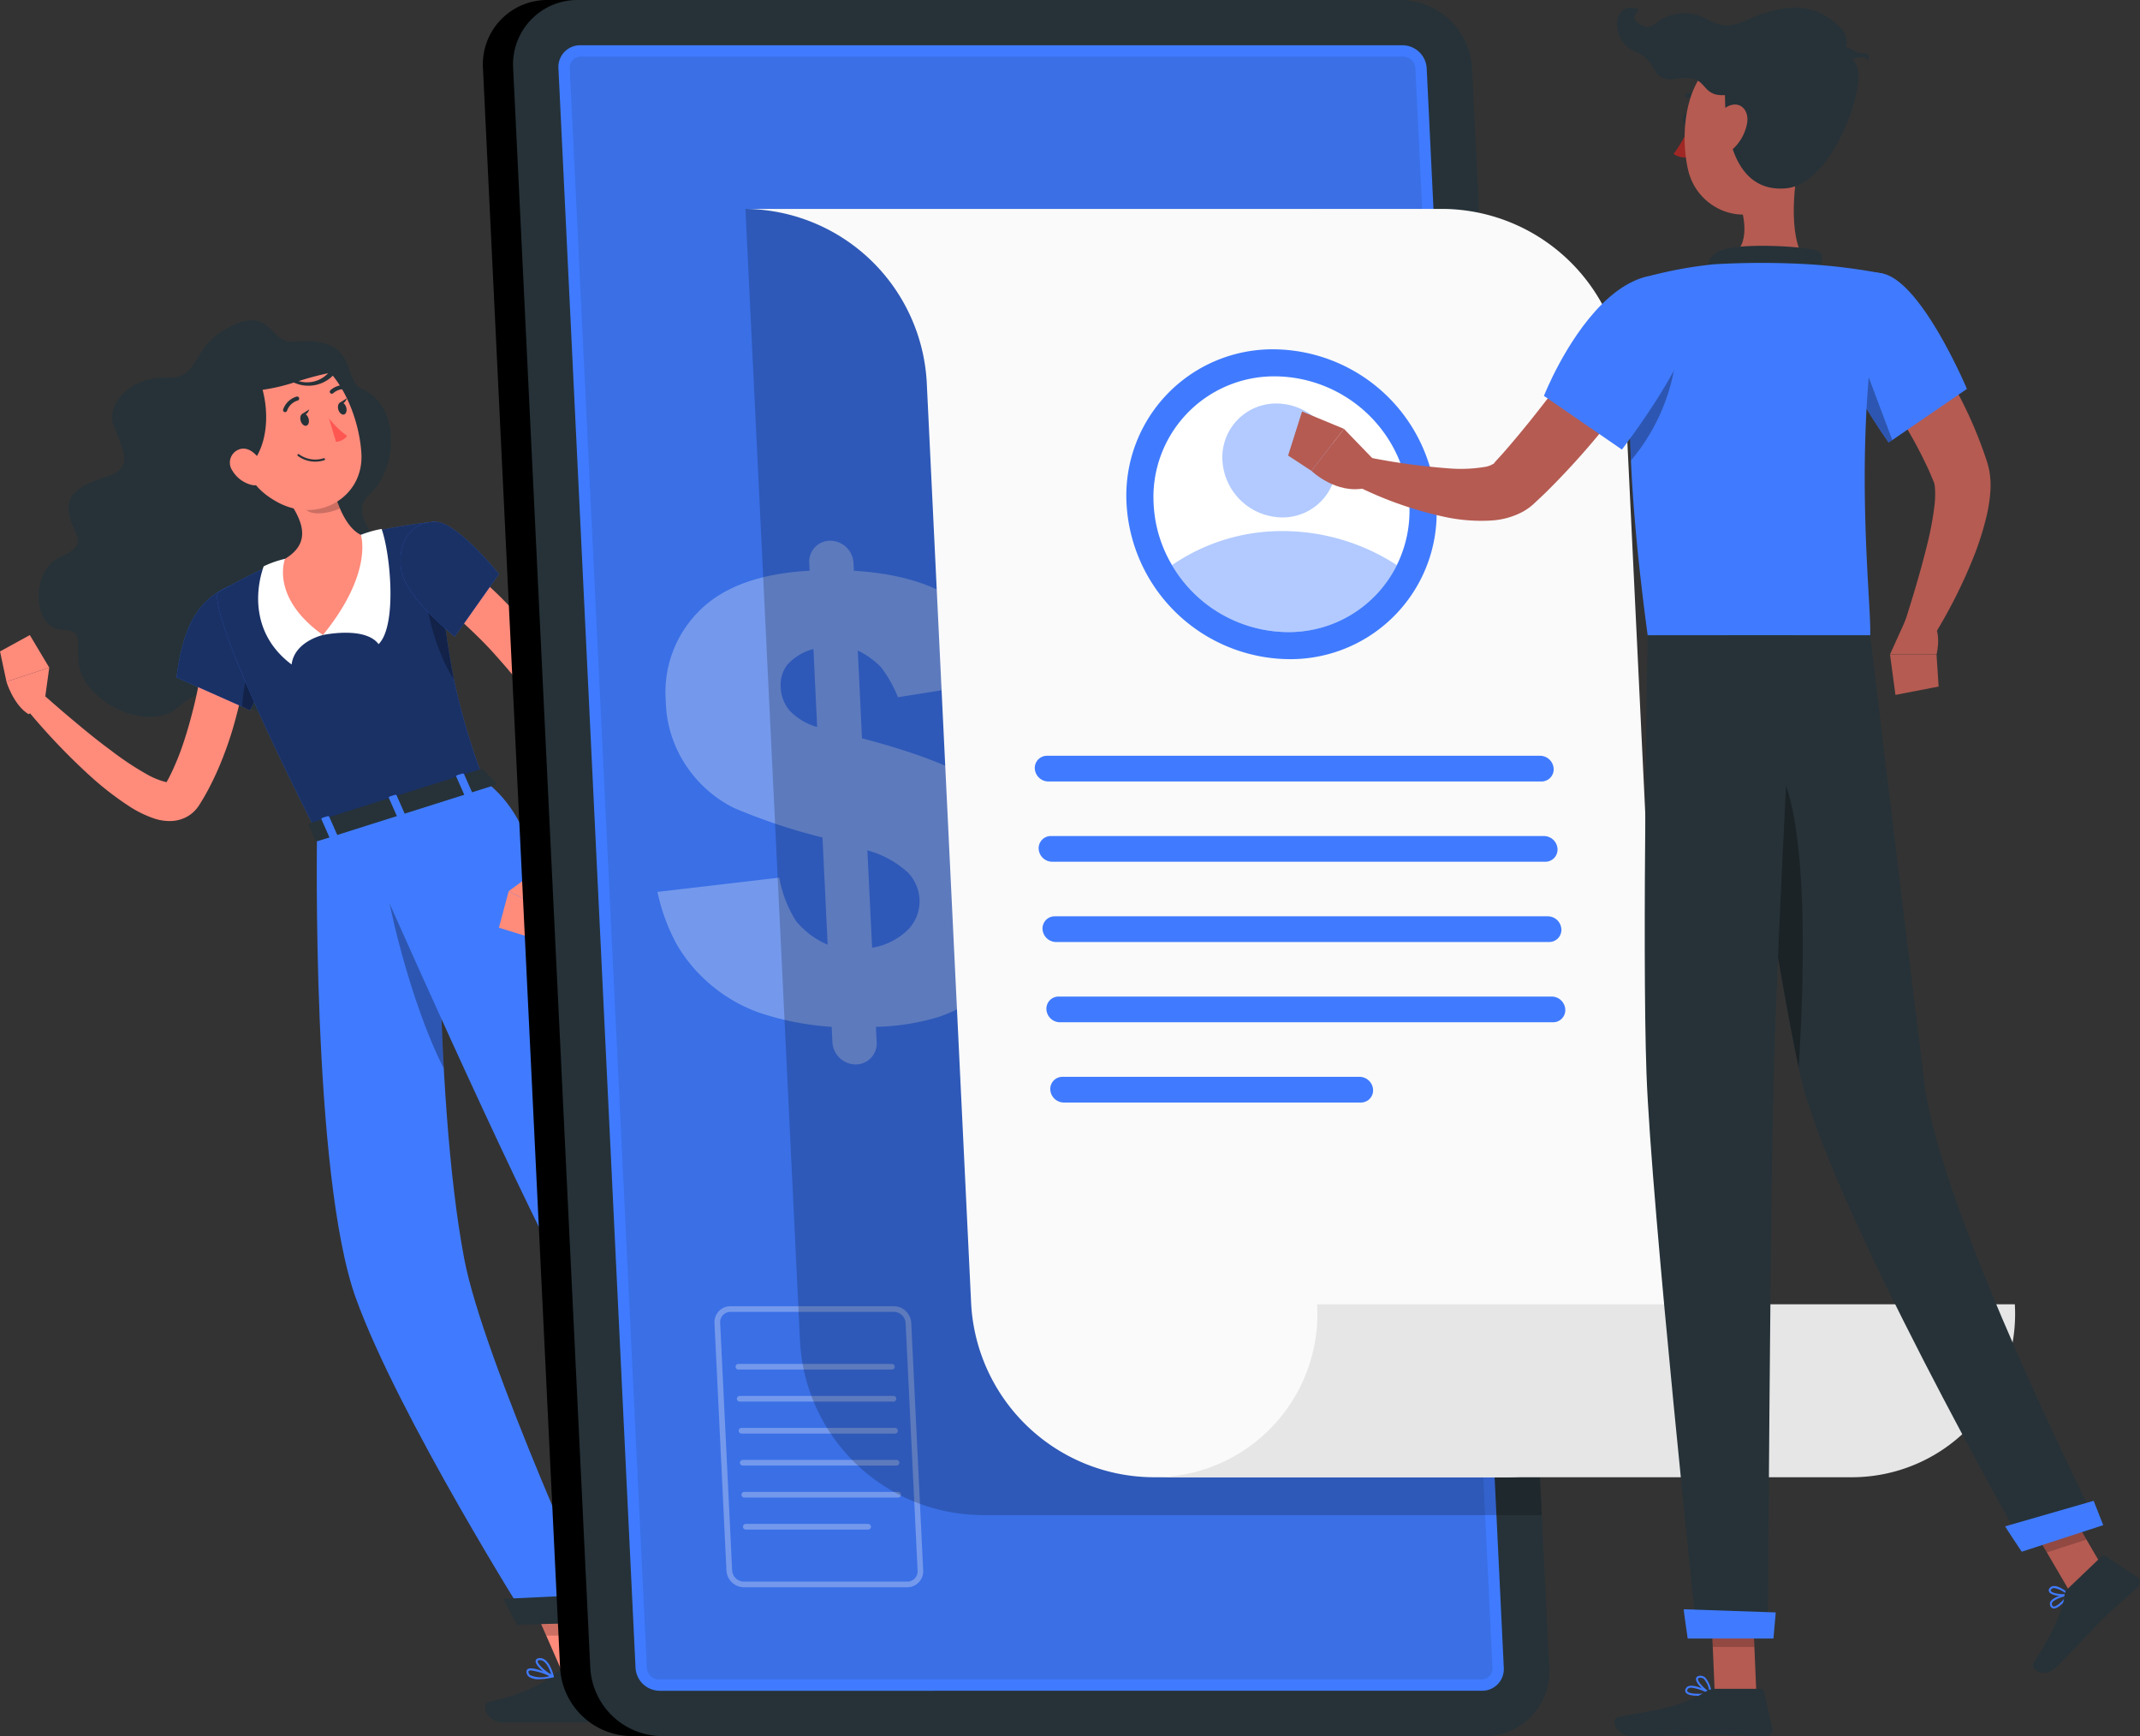 <svg xmlns="http://www.w3.org/2000/svg" width="268.096" height="217.491" viewBox="0 0 268.096 217.491">
  <rect x="0" y="0" width="268.096" height="217.491" fill="#333333" stroke="none"/>
  <g id="Image" transform="translate(-46.598 -109.666)">
    <g id="Character_Female" data-name="Character Female" transform="translate(46.598 149.792)">
      <g id="Group_32" data-name="Group 32" transform="translate(0 0)">
        <g id="Group_24" data-name="Group 24" transform="translate(98.21 145.1)">
          <path id="Path_40" data-name="Path 40" d="M197.8,380.331l-4.54,2.923-8.23-9.572,4.54-2.924Z" transform="translate(-185.033 -370.758)" fill="#ff8b7b"/>
          <path id="Path_41" data-name="Path 41" d="M189.576,370.76l-4.541,2.925,4.244,4.933,4.541-2.925Z" transform="translate(-185.034 -370.759)" opacity="0.2"/>
        </g>
        <g id="Group_25" data-name="Group 25" transform="translate(65.634 157.868)">
          <path id="Path_42" data-name="Path 42" d="M149.757,401.169l-5.216.51-5.427-12.415,5.216-.51Z" transform="translate(-139.114 -388.755)" fill="#ff8b7b"/>
          <path id="Path_43" data-name="Path 43" d="M139.118,389.27l2.8,6.4h5.441l-3.019-6.909Z" transform="translate(-139.115 -388.757)" opacity="0.2"/>
        </g>
        <path id="Path_44" data-name="Path 44" d="M85.206,168.908c-2.628.24-2.7-4.216-7.3-2.118-5.86,2.667-3.884,6.8-8.456,6.63s-7.645,3.4-6.621,6.065,2.6,5.175-.631,6.246-5.438,2.018-4.966,4.7,2.759,3.761-1.1,5.466-3.468,9.1.315,9.11.157,3.693,3.547,7.434,8.549,4.291,10.7,2.413,4.548-3.378,8.591-.54,10.885,3.547,10.578-.945-4.239-7.449-.539-9.794,8.518-3.495,7-8.047c-.955-2.872-3.852-5.309-1.512-7.434,3.794-3.446,3.813-11.25-.839-13.229C91.265,173.713,93.871,168.12,85.206,168.908Z" transform="translate(-48.577 -166.227)" fill="#263238"/>
        <path id="Path_45" data-name="Path 45" d="M79.491,219.275a60.29,60.29,0,0,1-.713,6.022c-.33,1.975-.763,3.935-1.278,5.885a44.753,44.753,0,0,1-1.927,5.788c-.385.952-.822,1.894-1.292,2.826-.236.465-.487.926-.749,1.385-.125.231-.272.455-.407.682l-.207.339a4.879,4.879,0,0,1-.465.627,4.128,4.128,0,0,1-1.4,1.043,4.386,4.386,0,0,1-1.534.389,6.017,6.017,0,0,1-2.3-.311,13.872,13.872,0,0,1-3.121-1.531,38.457,38.457,0,0,1-4.848-3.752,81.358,81.358,0,0,1-8.131-8.564l1.989-1.876c1.415,1.248,2.861,2.517,4.326,3.724,1.451,1.226,2.93,2.412,4.437,3.52a37.309,37.309,0,0,0,4.542,3,9.226,9.226,0,0,0,2.128.875,1.385,1.385,0,0,0,.553.049c.006-.008-.04,0-.141.029a.881.881,0,0,0-.258.173.148.148,0,0,1-.034.035s-.03.047-.006.006l.155-.287c.1-.193.213-.377.307-.575.2-.39.39-.785.57-1.19.36-.81.7-1.637.995-2.491.6-1.7,1.093-3.464,1.534-5.251s.774-3.612,1.067-5.446c.3-1.814.532-3.722.695-5.465Z" transform="translate(-47.913 -181.541)" fill="#ff8b7b"/>
        <g id="Group_26" data-name="Group 26" transform="translate(22.109 33.033)">
          <path id="Path_46" data-name="Path 46" d="M91.355,218.162A37.509,37.509,0,0,1,88.5,225.54c-.837,1.745-1.518,3.058-1.518,3.058l-.993-.44L77.762,224.5c.624-4.434,1.639-9.258,6.527-11.4C87.361,211.748,91.858,215.1,91.355,218.162Z" transform="translate(-77.762 -212.789)" fill="#407bff"/>
          <path id="Path_47" data-name="Path 47" d="M91.355,218.162A37.509,37.509,0,0,1,88.5,225.54c-.837,1.745-1.518,3.058-1.518,3.058l-.993-.44L77.762,224.5c.624-4.434,1.639-9.258,6.527-11.4C87.361,211.748,91.858,215.1,91.355,218.162Z" transform="translate(-77.762 -212.789)" opacity="0.6"/>
        </g>
        <path id="Path_48" data-name="Path 48" d="M91.863,229.478c-.837,1.745-1.518,3.058-1.518,3.058l-.993-.44c.135-1.752.482-4.512,1.433-5.754A7.777,7.777,0,0,1,91.863,229.478Z" transform="translate(-59.021 -183.695)" opacity="0.3"/>
        <path id="Path_49" data-name="Path 49" d="M52.443,232.337l.655-4.777-5.361,1.759s.856,2.891,2.763,4.074Z" transform="translate(-46.929 -184.048)" fill="#ff8b7b"/>
        <path id="Path_50" data-name="Path 50" d="M50.335,221.813,46.6,223.861l.808,3.788,5.361-1.759Z" transform="translate(-46.598 -182.379)" fill="#ff8b7b"/>
        <path id="Path_51" data-name="Path 51" d="M192.289,384.872l4.93-3.534a.428.428,0,0,1,.565.048l3.358,3.5a.866.866,0,0,1-.144,1.284c-1.74,1.2-2.641,1.7-4.808,3.251-1.333.956-4.142,3.268-5.985,4.589-1.8,1.292-3.246-.43-2.6-1.144a15.659,15.659,0,0,0,4.141-7.195A1.413,1.413,0,0,1,192.289,384.872Z" transform="translate(-87.526 -228.707)" fill="#263238"/>
        <path id="Path_52" data-name="Path 52" d="M141.872,404.7h6.405a.53.53,0,0,1,.506.389l1.393,5.068a.8.8,0,0,1-.782,1.014c-2.257.021-3.327.011-6.144.011h-8.61c-2.341,0-2.83-2.367-1.862-2.581,4.342-.961,6.846-2.287,8.185-3.551A1.318,1.318,0,0,1,141.872,404.7Z" transform="translate(-71.503 -235.521)" fill="#263238"/>
        <g id="Group_28" data-name="Group 28" transform="translate(27.207 25.238)">
          <g id="Group_27" data-name="Group 27">
            <path id="Path_53" data-name="Path 53" d="M118.365,234.194c-4.037,1.277-12.614,3.986-20.907,6.612C82.986,212.16,85.05,210.641,85.05,210.641s3.341-1.908,6.818-3.5c.525-.241,1.057-.475,1.582-.7a69.791,69.791,0,0,1,9.492-3.008c.475-.128.951-.241,1.426-.355a66.693,66.693,0,0,1,7.825-1.284c.312,3.966.624,7.321.965,10.237.44,3.8.915,6.846,1.447,9.478A82.793,82.793,0,0,0,118.365,234.194Z" transform="translate(-84.949 -201.802)" fill="#407bff"/>
            <path id="Path_54" data-name="Path 54" d="M118.365,234.194c-4.037,1.277-12.614,3.986-20.907,6.612C82.986,212.16,85.05,210.641,85.05,210.641s3.341-1.908,6.818-3.5c.525-.241,1.057-.475,1.582-.7a69.791,69.791,0,0,1,9.492-3.008c.475-.128.951-.241,1.426-.355a66.693,66.693,0,0,1,7.825-1.284c.312,3.966.624,7.321.965,10.237.44,3.8.915,6.846,1.447,9.478A82.793,82.793,0,0,0,118.365,234.194Z" transform="translate(-84.949 -201.802)" opacity="0.6"/>
          </g>
          <path id="Path_55" data-name="Path 55" d="M125.313,224.71c-2.008-2.852-3.93-9.442-3.434-11.918l1.986,2.44C124.306,219.035,124.781,222.078,125.313,224.71Z" transform="translate(-95.657 -204.995)" opacity="0.3"/>
        </g>
        <path id="Path_56" data-name="Path 56" d="M103.625,216.359s5.277-1.141,6.971,1.145c2.325-2.286,1.505-11.241.382-14.433a13.882,13.882,0,0,0-2.606.739l-3.722,5.758Z" transform="translate(-63.168 -176.933)" fill="#fff"/>
        <path id="Path_57" data-name="Path 57" d="M100.3,217.894s-3.566.8-3.921,3.692c-4.949-3.692-4.619-9.106-3.5-12.3a12.683,12.683,0,0,1,2.668-.935l3.723,4.1Z" transform="translate(-59.846 -178.467)" fill="#fff"/>
        <g id="Group_29" data-name="Group 29" transform="translate(35.45 19.506)">
          <path id="Path_58" data-name="Path 58" d="M102.792,195.05c.678,2.609,1.788,5.192,3.529,6.044,0,0,1.639,4.694-4.747,12.549-6.681-4.761-4.747-9.545-4.747-9.545,3.149-1.891,2.262-4.39.917-6.576l1.852-2.97A1.758,1.758,0,0,1,102.792,195.05Z" transform="translate(-96.567 -193.723)" fill="#ff8b7b"/>
          <path id="Path_59" data-name="Path 59" d="M103.789,195.048a1.762,1.762,0,0,0-3.2-.5l-.6.95v.007c.05.631.079,1.149.071,1.419-.057,1.844,2.533,1.759,4.64.873A18.745,18.745,0,0,1,103.789,195.048Z" transform="translate(-97.563 -193.723)" opacity="0.2"/>
        </g>
        <path id="Path_60" data-name="Path 60" d="M87.062,181.481c1.841,5.033,2.512,7.2,5.885,9.062,5.073,2.8,10.852-.563,10.551-6.044-.27-4.934-3.235-12.336-8.86-12.881A7.308,7.308,0,0,0,87.062,181.481Z" transform="translate(-58.221 -167.782)" fill="#ff8b7b"/>
        <path id="Path_61" data-name="Path 61" d="M99.209,173.539c-1.727-1.669-3.532-3.605-7.021-3.228a7.372,7.372,0,0,0-5.363,2.743l-3.307,7.229s2.052,9.308,5.437,4.959c1.947-2.5,2.027-6.3,1.267-9.135a23.149,23.149,0,0,0,3.917-.911,4.351,4.351,0,0,0,4.612-.609c.282-.26.491-.465.64-.627l.116-.137C99.913,173.332,99.591,173.385,99.209,173.539Zm-4.467,1.477a35.7,35.7,0,0,1,3.687-.985A3.633,3.633,0,0,1,94.742,175.016Z" transform="translate(-57.325 -167.4)" fill="#263238"/>
        <path id="Path_62" data-name="Path 62" d="M87.5,191.624a3.916,3.916,0,0,0,2.388,1.8c1.332.334,1.962-.865,1.562-2.1-.361-1.114-1.488-2.631-2.811-2.416A1.759,1.759,0,0,0,87.5,191.624Z" transform="translate(-58.401 -172.81)" fill="#ff8b7b"/>
        <g id="Group_30" data-name="Group 30" transform="translate(39.684 59.401)">
          <path id="Path_63" data-name="Path 63" d="M102.567,254.8s-.737,42.848,4.889,58.327c5.394,14.84,21.474,40.351,21.474,40.351l9.318-.239s-14.8-32.3-17.233-45.078c-4.027-21.191-3.138-58.206-3.138-58.206Z" transform="translate(-102.535 -249.958)" fill="#407bff"/>
          <path id="Path_64" data-name="Path 64" d="M114.38,258.467l2.5-7.1,4.434-1.4s-.4,16.835.568,34.294C117.866,276.536,114.379,262.348,114.38,258.467Z" transform="translate(-105.977 -249.959)" opacity="0.3"/>
        </g>
        <path id="Path_65" data-name="Path 65" d="M137.184,394.995,148.7,394.7l-.666-3.537-12.569.6Z" transform="translate(-72.419 -231.587)" fill="#263238"/>
        <path id="Path_66" data-name="Path 66" d="M109.044,252.695s14.539,33.269,23.939,52.2c7.593,15.292,31.216,35.812,31.216,35.812l6.474-4.494s-17.772-24.3-23.014-34.671c-16.779-33.193-12.642-46.869-22.292-54.082Z" transform="translate(-64.743 -189.831)" fill="#407bff"/>
        <path id="Path_67" data-name="Path 67" d="M186.275,378.345l7.607-5.411-1.728-3.323-8.356,6.323Z" transform="translate(-86.464 -225.325)" fill="#263238"/>
        <path id="Path_68" data-name="Path 68" d="M122.994,245.563l1.534,1.572c.119.122-.006.325-.248.4l-21.926,6.938c-.189.06-.374.017-.424-.1l-.78-1.812c-.054-.125.074-.287.28-.352l21.172-6.7A.4.4,0,0,1,122.994,245.563Z" transform="translate(-62.446 -189.257)" fill="#263238"/>
        <path id="Path_69" data-name="Path 69" d="M128.46,249.055l.567-.18c.113-.036.18-.122.15-.19l-1.035-2.347c-.03-.069-.148-.1-.26-.06l-.567.18c-.113.035-.181.121-.15.189l1.036,2.348C128.23,249.063,128.347,249.091,128.46,249.055Z" transform="translate(-70.006 -189.483)" fill="#407bff"/>
        <path id="Path_70" data-name="Path 70" d="M104.656,256.586l.567-.179c.113-.035.18-.121.15-.19l-1.036-2.348c-.03-.069-.148-.1-.26-.06l-.567.179c-.113.035-.181.121-.15.189l1.035,2.347C104.426,256.595,104.543,256.622,104.656,256.586Z" transform="translate(-63.089 -191.671)" fill="#407bff"/>
        <path id="Path_71" data-name="Path 71" d="M116.558,252.82l.568-.18c.113-.035.18-.121.15-.19L116.24,250.1c-.031-.069-.148-.1-.261-.06l-.567.179c-.113.036-.18.121-.15.19l1.036,2.347C116.328,252.829,116.445,252.857,116.558,252.82Z" transform="translate(-66.548 -190.577)" fill="#407bff"/>
        <path id="Path_72" data-name="Path 72" d="M99.672,183.606c.124.417.446.69.719.608s.393-.485.268-.9-.446-.689-.719-.608S99.548,183.188,99.672,183.606Z" transform="translate(-62.005 -171.01)" fill="#263238"/>
        <path id="Path_73" data-name="Path 73" d="M106.322,181.626c.125.417.446.69.719.608s.394-.485.27-.9-.446-.689-.719-.608S106.2,181.208,106.322,181.626Z" transform="translate(-63.938 -170.435)" fill="#263238"/>
        <path id="Path_74" data-name="Path 74" d="M106.561,180.571l.917-.587S107.2,180.92,106.561,180.571Z" transform="translate(-64.021 -170.224)" fill="#263238"/>
        <path id="Path_75" data-name="Path 75" d="M104.685,183.526a11.606,11.606,0,0,0,2.281,2.221,1.871,1.871,0,0,1-1.4.722Z" transform="translate(-63.476 -171.253)" fill="#ff5652"/>
        <path id="Path_76" data-name="Path 76" d="M102.529,190.593a.128.128,0,0,0-.118-.221,3.456,3.456,0,0,1-3.08-.49.128.128,0,0,0-.18.015.127.127,0,0,0,.015.179,3.649,3.649,0,0,0,3.319.541A.127.127,0,0,0,102.529,190.593Z" transform="translate(-61.859 -173.091)" fill="#263238"/>
        <path id="Path_77" data-name="Path 77" d="M97,181.588a.259.259,0,0,0,.077-.108,2.036,2.036,0,0,1,1.327-1.285.256.256,0,1,0-.111-.5A2.538,2.538,0,0,0,96.6,181.3a.256.256,0,0,0,.4.287Z" transform="translate(-61.123 -170.139)" fill="#263238"/>
        <path id="Path_78" data-name="Path 78" d="M107.336,178.067a.232.232,0,0,0,.013-.046.256.256,0,0,0-.2-.3,2.54,2.54,0,0,0-2.254.608.256.256,0,0,0,.367.356,2.027,2.027,0,0,1,1.79-.462A.256.256,0,0,0,107.336,178.067Z" transform="translate(-63.516 -169.552)" fill="#263238"/>
        <path id="Path_79" data-name="Path 79" d="M126.466,208.857c.845.634,1.555,1.223,2.295,1.864s1.44,1.278,2.139,1.937q2.078,2,3.977,4.193a46.3,46.3,0,0,1,3.539,4.631c.282.4.53.826.8,1.239s.523.831.759,1.267.48.836.73,1.321l.375.787.306.795a18.739,18.739,0,0,1,.9,6.242,33.933,33.933,0,0,1-.631,5.859,55.9,55.9,0,0,1-1.4,5.568,52.944,52.944,0,0,1-2,5.353l-2.565-.948c.439-1.7.86-3.493,1.173-5.255a52.283,52.283,0,0,0,.761-5.292,34.47,34.47,0,0,0,.116-5.18,20.469,20.469,0,0,0-.3-2.44,13.119,13.119,0,0,0-.646-2.188l-.214-.489-.245-.45c-.188-.326-.45-.714-.67-1.068s-.469-.721-.722-1.072-.487-.712-.759-1.053c-1.035-1.394-2.2-2.708-3.368-4.022s-2.44-2.548-3.737-3.753c-.641-.608-1.3-1.2-1.962-1.784-.658-.565-1.364-1.164-1.979-1.659Z" transform="translate(-68.838 -178.614)" fill="#ff8b7b"/>
        <path id="Path_80" data-name="Path 80" d="M140.329,263l-3.886,2.855,5,2.625s1.481-2.628,1-4.821Z" transform="translate(-72.704 -194.346)" fill="#ff8b7b"/>
        <path id="Path_81" data-name="Path 81" d="M134.7,271.609l4.072,1.256,2.156-3.217-5-2.624Z" transform="translate(-72.199 -195.515)" fill="#ff8b7b"/>
        <g id="Group_31" data-name="Group 31" transform="translate(50.173 25.236)">
          <path id="Path_82" data-name="Path 82" d="M121.6,201.8c2.717-.123,8.057,6.554,8.057,6.554l-5.544,7.843s-6.23-4.953-6.713-8.421C116.99,204.833,118.14,201.958,121.6,201.8Z" transform="translate(-117.321 -201.8)" fill="#407bff"/>
          <path id="Path_83" data-name="Path 83" d="M121.6,201.8c2.717-.123,8.057,6.554,8.057,6.554l-5.544,7.843s-6.23-4.953-6.713-8.421C116.99,204.833,118.14,201.958,121.6,201.8Z" transform="translate(-117.321 -201.8)" opacity="0.6"/>
        </g>
        <path id="Path_84" data-name="Path 84" d="M191.35,388.838a.705.705,0,0,1-.087,0,.729.729,0,0,1-.568-.428.435.435,0,0,1,0-.441c.345-.6,2.294-.693,2.515-.7a.127.127,0,0,1,.1.211C192.856,387.993,192.018,388.838,191.35,388.838Zm1.558-1.3c-.779.061-1.813.241-1.995.555a.182.182,0,0,0,.008.194.481.481,0,0,0,.371.294C191.66,388.623,192.253,388.236,192.907,387.536Z" transform="translate(-88.45 -230.453)" fill="#407bff"/>
        <path id="Path_85" data-name="Path 85" d="M193.177,386.972c-.656,0-1.941-.36-2.178-.884a.445.445,0,0,1,.141-.54.665.665,0,0,1,.54-.177c.78.081,1.692,1.339,1.73,1.393a.128.128,0,0,1,.013.126.126.126,0,0,1-.1.075C193.277,386.97,193.228,386.972,193.177,386.972Zm-1.576-1.349a.41.41,0,0,0-.287.113c-.121.111-.107.19-.082.247.156.344,1.163.7,1.82.733-.326-.4-.933-1.043-1.4-1.09Z" transform="translate(-88.545 -229.903)" fill="#407bff"/>
        <path id="Path_86" data-name="Path 86" d="M141.138,405.637a2.135,2.135,0,0,1-1.251-.3.8.8,0,0,1-.324-.616.367.367,0,0,1,.16-.348c.582-.393,2.762.6,3.194.8a.127.127,0,0,1-.027.239A8.512,8.512,0,0,1,141.138,405.637Zm-1.021-1.1a.463.463,0,0,0-.251.054.12.12,0,0,0-.049.122.542.542,0,0,0,.224.425,3.556,3.556,0,0,0,2.408.111A7.945,7.945,0,0,0,140.117,404.532Z" transform="translate(-73.611 -235.399)" fill="#407bff"/>
        <path id="Path_87" data-name="Path 87" d="M143.333,404.89a.128.128,0,0,1-.048-.01c-.723-.3-2.181-1.465-2.1-2.069.018-.133.109-.3.438-.338,1.275-.15,1.812,2.162,1.835,2.26a.128.128,0,0,1-.042.126A.13.13,0,0,1,143.333,404.89Zm-1.593-2.168c-.028,0-.057,0-.087,0-.134.016-.206.056-.215.118-.048.35.961,1.274,1.7,1.678C142.968,403.966,142.507,402.722,141.74,402.722Z" transform="translate(-74.081 -234.871)" fill="#407bff"/>
        <path id="Path_88" data-name="Path 88" d="M99.911,182.551l.917-.587S100.547,182.9,99.911,182.551Z" transform="translate(-62.089 -170.8)" fill="#263238"/>
      </g>
    </g>
    <g id="Account" transform="translate(107.085 109.666)">
      <g id="Group_42" data-name="Group 42">
        <g id="Group_33" data-name="Group 33">
          <path id="Path_89" data-name="Path 89" d="M243.076,109.666h-103.1a8.06,8.06,0,0,0-8.1,8.513l9.665,200.464a9.055,9.055,0,0,0,8.923,8.513h103.1a8.06,8.06,0,0,0,8.1-8.513L252,118.179A9.055,9.055,0,0,0,243.076,109.666Z" transform="translate(-131.86 -109.666)"/>
          <path id="Path_90" data-name="Path 90" d="M248.41,109.666h-103.1a8.059,8.059,0,0,0-8.1,8.513l9.665,200.464a9.055,9.055,0,0,0,8.923,8.513H258.9a8.059,8.059,0,0,0,8.1-8.513l-9.664-200.464A9.056,9.056,0,0,0,248.41,109.666Z" transform="translate(-133.41 -109.666)" fill="#263238"/>
          <path id="Path_91" data-name="Path 91" d="M157.845,323.806a3.05,3.05,0,0,1-2.974-2.838L145.207,120.5a2.714,2.714,0,0,1,2.7-2.838h103.1a3.052,3.052,0,0,1,2.975,2.838l9.664,200.464a2.713,2.713,0,0,1-2.7,2.838Z" transform="translate(-135.737 -111.991)" fill="#407bff"/>
          <path id="Path_92" data-name="Path 92" d="M158.359,322.968a1.545,1.545,0,0,1-1.487-1.419l-9.665-200.464a1.374,1.374,0,0,1,1.351-1.419h103.1a1.547,1.547,0,0,1,1.488,1.419l9.664,200.464a1.374,1.374,0,0,1-1.351,1.419Z" transform="translate(-136.319 -112.572)" opacity="0.1"/>
        </g>
        <g id="Group_37" data-name="Group 37" transform="translate(21.876 67.744)">
          <g id="Group_35" data-name="Group 35" transform="translate(7.148 95.894)" opacity="0.3">
            <path id="Path_93" data-name="Path 93" d="M196.907,375.537H176.452a2.21,2.21,0,0,1-2.182-2.081l-1.5-31.012a2,2,0,0,1,2.014-2.116h20.455a2.21,2.21,0,0,1,2.182,2.082l1.495,31.011a2,2,0,0,1-2.013,2.115Zm-22.119-34.5a1.292,1.292,0,0,0-1.305,1.373l1.5,31.011a1.492,1.492,0,0,0,1.473,1.406h20.455a1.292,1.292,0,0,0,1.305-1.372l-1.5-31.012a1.493,1.493,0,0,0-1.473-1.406Z" transform="translate(-172.772 -340.328)" fill="#fafafa"/>
            <g id="Group_34" data-name="Group 34" transform="translate(2.623 7.23)">
              <path id="Path_94" data-name="Path 94" d="M196.053,351.228h-19.23a.355.355,0,0,1,0-.709h19.23a.355.355,0,1,1,0,.709Z" transform="translate(-176.469 -350.519)" fill="#fafafa"/>
              <path id="Path_95" data-name="Path 95" d="M196.326,356.878H177.1a.355.355,0,1,1,0-.709h19.229a.355.355,0,1,1,0,.709Z" transform="translate(-176.548 -352.161)" fill="#fafafa"/>
              <path id="Path_96" data-name="Path 96" d="M196.6,362.527h-19.23a.355.355,0,0,1,0-.709H196.6a.355.355,0,1,1,0,.709Z" transform="translate(-176.627 -353.802)" fill="#fafafa"/>
              <path id="Path_97" data-name="Path 97" d="M196.871,368.177H177.642a.355.355,0,1,1,0-.709h19.229a.355.355,0,1,1,0,.709Z" transform="translate(-176.707 -355.444)" fill="#fafafa"/>
              <path id="Path_98" data-name="Path 98" d="M197.143,373.827H177.914a.355.355,0,1,1,0-.709h19.229a.355.355,0,1,1,0,.709Z" transform="translate(-176.786 -357.086)" fill="#fafafa"/>
              <path id="Path_99" data-name="Path 99" d="M193.471,379.477H178.186a.355.355,0,1,1,0-.709h15.285a.355.355,0,1,1,0,.709Z" transform="translate(-176.865 -358.727)" fill="#fafafa"/>
            </g>
          </g>
          <g id="Group_36" data-name="Group 36" opacity="0.3">
            <path id="Path_100" data-name="Path 100" d="M206.851,222.52l-14.025,2.242a16.039,16.039,0,0,0-2.1-3.742,10.121,10.121,0,0,0-2.932-2.109l.53,10.992q11.7,3.081,15.739,6.5a15.8,15.8,0,0,1,5.692,11.672,15.472,15.472,0,0,1-1.476,7.6,17.269,17.269,0,0,1-4.432,5.778,17.85,17.85,0,0,1-5.936,3.365,29.268,29.268,0,0,1-7.843,1.235l.094,1.932a2.618,2.618,0,0,1-2.64,2.774h0a2.941,2.941,0,0,1-2.907-2.774l-.094-1.932a35.986,35.986,0,0,1-9.148-1.8,19.528,19.528,0,0,1-6.178-3.628,19.07,19.07,0,0,1-4.135-5,24.4,24.4,0,0,1-2.364-6.478l15.263-1.786a15.148,15.148,0,0,0,2.1,5.434,10.313,10.313,0,0,0,3.961,2.963l-.647-13.425a74.616,74.616,0,0,1-11.064-3.689,15.468,15.468,0,0,1-5.807-5,15.068,15.068,0,0,1-2.76-8.383,14.361,14.361,0,0,1,4.185-11.31q4.511-4.543,13.834-5.038l-.048-.988a2.618,2.618,0,0,1,2.64-2.773h0a2.941,2.941,0,0,1,2.907,2.773l.048.988q8.535.532,13.207,4.027A17.226,17.226,0,0,1,206.851,222.52Zm-24.612-3.8a6.689,6.689,0,0,0-3.286,1.986,4.146,4.146,0,0,0-.815,2.786,4.827,4.827,0,0,0,1.1,2.921,7.581,7.581,0,0,0,3.467,2.076Zm7.35,37.422a8.316,8.316,0,0,0,4.616-2.382,5.161,5.161,0,0,0,1.322-3.716,5.25,5.25,0,0,0-1.429-3.3,12.335,12.335,0,0,0-5.1-2.8Z" transform="translate(-162.696 -205.157)" fill="#fafafa"/>
          </g>
        </g>
        <g id="Group_41" data-name="Group 41" transform="translate(32.899 26.17)">
          <path id="Path_101" data-name="Path 101" d="M248.442,146.555H178.234l6.844,141.964a22.979,22.979,0,0,0,22.712,21.668H278l-6.844-141.964A22.979,22.979,0,0,0,248.442,146.555Z" transform="translate(-178.234 -146.555)" opacity="0.2"/>
          <g id="Group_38" data-name="Group 38">
            <path id="Path_102" data-name="Path 102" d="M265.646,146.555H178.234a22.978,22.978,0,0,1,22.712,21.668l5.571,115.558a22.979,22.979,0,0,0,22.712,21.667h44.078a20.455,20.455,0,0,0,20.622-21.667l-5.571-115.558A22.978,22.978,0,0,0,265.646,146.555Z" transform="translate(-178.234 -146.555)" fill="#fafafa"/>
            <path id="Path_103" data-name="Path 103" d="M270.738,339.987a20.456,20.456,0,0,1-20.623,21.667h87.412a20.456,20.456,0,0,0,20.623-21.667Z" transform="translate(-199.121 -202.761)" fill="#e6e6e6"/>
          </g>
          <g id="Group_39" data-name="Group 39" transform="translate(36.251 68.51)">
            <path id="Path_104" data-name="Path 104" d="M292.8,246.347H231.023a1.713,1.713,0,0,1-1.688-1.61h0a1.525,1.525,0,0,1,1.533-1.611h61.78a1.713,1.713,0,0,1,1.688,1.611h0A1.524,1.524,0,0,1,292.8,246.347Z" transform="translate(-229.333 -243.126)" fill="#407bff"/>
            <path id="Path_105" data-name="Path 105" d="M293.487,260.521H231.706a1.714,1.714,0,0,1-1.688-1.61h0a1.525,1.525,0,0,1,1.533-1.61h61.78a1.714,1.714,0,0,1,1.688,1.61h0A1.525,1.525,0,0,1,293.487,260.521Z" transform="translate(-229.532 -247.245)" fill="#407bff"/>
            <path id="Path_106" data-name="Path 106" d="M294.17,274.694H232.39a1.712,1.712,0,0,1-1.688-1.61h0a1.523,1.523,0,0,1,1.532-1.61h61.78a1.713,1.713,0,0,1,1.688,1.61h0A1.525,1.525,0,0,1,294.17,274.694Z" transform="translate(-229.731 -251.363)" fill="#407bff"/>
            <path id="Path_107" data-name="Path 107" d="M294.854,288.867H233.073a1.712,1.712,0,0,1-1.688-1.61h0a1.525,1.525,0,0,1,1.532-1.611H294.7a1.713,1.713,0,0,1,1.688,1.611h0A1.524,1.524,0,0,1,294.854,288.867Z" transform="translate(-229.929 -255.481)" fill="#407bff"/>
            <path id="Path_108" data-name="Path 108" d="M270.976,303.04h-37.22a1.713,1.713,0,0,1-1.688-1.61h0a1.525,1.525,0,0,1,1.533-1.61H270.82a1.713,1.713,0,0,1,1.688,1.61h0A1.524,1.524,0,0,1,270.976,303.04Z" transform="translate(-230.127 -259.6)" fill="#407bff"/>
          </g>
          <g id="Group_40" data-name="Group 40" transform="translate(47.726 17.59)">
            <path id="Path_109" data-name="Path 109" d="M284.347,190.757a18.322,18.322,0,0,1-18.473,19.409,20.582,20.582,0,0,1-20.343-19.409A18.322,18.322,0,0,1,264,171.349,20.582,20.582,0,0,1,284.347,190.757Z" transform="translate(-245.508 -171.349)" fill="#407bff"/>
            <path id="Path_110" data-name="Path 110" d="M282.347,192.143a15.406,15.406,0,0,1-1.568,7.629,15.1,15.1,0,0,1-13.678,8.389,16.944,16.944,0,0,1-14.487-8.389,16.5,16.5,0,0,1-2.3-7.629,15.12,15.12,0,0,1,15.246-16.018A16.985,16.985,0,0,1,282.347,192.143Z" transform="translate(-246.898 -172.737)" fill="#fff"/>
            <path id="Path_111" data-name="Path 111" d="M281.73,207.711a15.1,15.1,0,0,1-13.678,8.389,16.944,16.944,0,0,1-14.487-8.389,24.291,24.291,0,0,1,13.877-4.266A26.271,26.271,0,0,1,281.73,207.711Z" transform="translate(-247.849 -180.675)" fill="#407bff" opacity="0.4"/>
            <path id="Path_112" data-name="Path 112" d="M276.734,188.056a6.736,6.736,0,0,1-6.791,7.135,7.567,7.567,0,0,1-7.479-7.135,6.736,6.736,0,0,1,6.791-7.135A7.567,7.567,0,0,1,276.734,188.056Z" transform="translate(-250.432 -174.13)" fill="#407bff" opacity="0.4"/>
          </g>
        </g>
      </g>
    </g>
    <g id="Character_Male" data-name="Character Male" transform="translate(207.969 110.616)">
      <g id="Group_47" data-name="Group 47">
        <g id="Group_43" data-name="Group 43" transform="translate(52.936 199.151)">
          <path id="Path_113" data-name="Path 113" d="M354.413,403.794H349.2l-.519-12.069h5.212Z" transform="translate(-348.683 -391.725)" fill="#b55b52"/>
          <path id="Path_114" data-name="Path 114" d="M348.685,391.729l.267,6.221h5.214l-.267-6.221Z" transform="translate(-348.683 -391.726)" opacity="0.2"/>
        </g>
        <g id="Group_44" data-name="Group 44" transform="translate(91.841 186.413)">
          <path id="Path_115" data-name="Path 115" d="M414.709,384.435l-4.955,1.614-6.23-10.664,4.956-1.615Z" transform="translate(-403.523 -373.771)" fill="#b55b52"/>
          <path id="Path_116" data-name="Path 116" d="M408.482,373.773l-4.957,1.616,3.214,5.5,4.957-1.616Z" transform="translate(-403.524 -373.771)" opacity="0.2"/>
        </g>
        <path id="Path_117" data-name="Path 117" d="M379.073,162.917c.648.79,1.2,1.5,1.754,2.262s1.094,1.512,1.625,2.279c1.053,1.539,2.058,3.113,3,4.738a53.335,53.335,0,0,1,4.781,10.44l.116.351.06.186.078.29.14.582.079.531a10.6,10.6,0,0,1,.075,1.924,19.138,19.138,0,0,1-.47,3.217,37.259,37.259,0,0,1-1.781,5.542,64.284,64.284,0,0,1-5.073,9.9l-3.526-1.7c1.063-3.322,2.1-6.733,2.907-10.044a39.652,39.652,0,0,0,.918-4.85,12.186,12.186,0,0,0,.081-2.122,3.78,3.78,0,0,0-.1-.753l-.033-.131a.3.3,0,0,1-.037-.065l-.011-.033-.055-.131-.119-.277-.472-1.111-.533-1.109c-.352-.739-.744-1.478-1.137-2.213-.805-1.467-1.682-2.921-2.586-4.363s-1.874-2.863-2.852-4.274c-.959-1.4-2.025-2.833-2.984-4.118Z" transform="translate(-302.789 -126.089)" fill="#b55b52"/>
        <path id="Path_118" data-name="Path 118" d="M382.395,218.754l-2.04,4.508h5.829s.928-3.42-1.185-4.8Z" transform="translate(-304.95 -142.229)" fill="#b55b52"/>
        <path id="Path_119" data-name="Path 119" d="M381.038,230.3l5.408-1.047-.262-4.019h-5.829Z" transform="translate(-304.95 -144.195)" fill="#b55b52"/>
        <path id="Path_120" data-name="Path 120" d="M344.816,130.381c0,.421-.223.761-.5.761s-.5-.341-.5-.761.223-.761.5-.761S344.816,129.961,344.816,130.381Z" transform="translate(-294.334 -116.414)" fill="#263238"/>
        <path id="Path_121" data-name="Path 121" d="M344.142,131.766a15.054,15.054,0,0,1-2.008,3.6,2.424,2.424,0,0,0,2.008.377Z" transform="translate(-293.844 -117.037)" fill="#a02724"/>
        <path id="Path_122" data-name="Path 122" d="M346.409,127.023a.242.242,0,0,1-.144-.047,1.967,1.967,0,0,0-1.754-.322.247.247,0,0,1-.177-.46,2.447,2.447,0,0,1,2.221.382.247.247,0,0,1-.145.448Z" transform="translate(-294.437 -115.385)" fill="#263238"/>
        <path id="Path_123" data-name="Path 123" d="M359.542,137.524c-.748,3.813-1.494,10.8,1.173,13.344,0,0-1.042,3.868-8.126,3.868-7.79,0-3.723-3.867-3.723-3.867,4.252-1.016,4.142-4.17,3.4-7.133Z" transform="translate(-295.492 -118.71)" fill="#b55b52"/>
        <path id="Path_124" data-name="Path 124" d="M361.795,156.713c.558-1.224,1.173-2.626-.1-3.064-1.4-.483-9.057-.975-11.7-.069a2.724,2.724,0,0,0-1.893,3.39Z" transform="translate(-295.551 -123.229)" fill="#263238"/>
        <path id="Path_125" data-name="Path 125" d="M410.159,392.321c-.386.37-.817.668-1.143.617a.5.5,0,0,1-.4-.426.572.572,0,0,1,.081-.475c.426-.658,2.148-.938,2.221-.95a.124.124,0,0,1,.123.189A6.552,6.552,0,0,1,410.159,392.321ZM409,392.054a.643.643,0,0,0-.1.116.331.331,0,0,0-.05.277c.06.224.166.241.2.247.363.057,1.136-.675,1.608-1.309A4.062,4.062,0,0,0,409,392.054Z" transform="translate(-313.155 -192.388)" fill="#407bff"/>
        <path id="Path_126" data-name="Path 126" d="M410.962,390.907a.14.14,0,0,1-.053.03c-.592.162-2.135.057-2.457-.439a.4.4,0,0,1,.061-.506.678.678,0,0,1,.489-.249c.78-.06,1.91.94,1.957.983a.123.123,0,0,1,.038.121A.125.125,0,0,1,410.962,390.907Zm-2.221-.8a.349.349,0,0,0-.038.04c-.1.126-.062.188-.045.216.19.292,1.266.457,1.935.38a2.98,2.98,0,0,0-1.573-.755A.439.439,0,0,0,408.742,390.108Z" transform="translate(-313.096 -191.998)" fill="#407bff"/>
        <path id="Path_127" data-name="Path 127" d="M345.8,408.6c-.669,0-1.315-.093-1.531-.393a.469.469,0,0,1,.01-.54.618.618,0,0,1,.392-.288c.867-.236,2.689.8,2.766.846a.124.124,0,0,1-.038.228A9.163,9.163,0,0,1,345.8,408.6Zm-.826-1.011a.929.929,0,0,0-.239.028.373.373,0,0,0-.241.173c-.088.153-.056.229-.025.273.243.336,1.561.344,2.529.207A5.584,5.584,0,0,0,344.978,407.59Z" transform="translate(-294.442 -197.113)" fill="#407bff"/>
        <path id="Path_128" data-name="Path 128" d="M347.931,407.945a.126.126,0,0,1-.05-.011c-.629-.282-1.875-1.409-1.781-2,.023-.139.121-.311.46-.345a.907.907,0,0,1,.685.212,3.519,3.519,0,0,1,.809,2.008.122.122,0,0,1-.051.111A.12.12,0,0,1,347.931,407.945Zm-1.271-2.113c-.025,0-.05,0-.074,0-.222.023-.236.111-.241.14-.057.353.79,1.239,1.432,1.625a2.906,2.906,0,0,0-.688-1.608A.656.656,0,0,0,346.66,405.832Z" transform="translate(-294.995 -196.602)" fill="#407bff"/>
        <path id="Path_129" data-name="Path 129" d="M409.925,388.556l4.231-4.047a.453.453,0,0,1,.567-.05l3.946,2.635a.767.767,0,0,1,.089,1.2c-1.5,1.388-2.3,1.988-4.163,3.767-1.145,1.1-4.569,4.825-6.151,6.337-1.546,1.479-3.282.147-2.77-.614,2.294-3.41,3.73-6.686,3.861-8.41A1.255,1.255,0,0,1,409.925,388.556Z" transform="translate(-312.281 -190.441)" fill="#263238"/>
        <path id="Path_130" data-name="Path 130" d="M344.307,407.887H350a.454.454,0,0,1,.443.355l1.03,4.633a.759.759,0,0,1-.751.927c-2.053-.035-5.019-.155-7.6-.155-3.017,0-5.623.165-9.162.165-2.14,0-2.733-2.164-1.837-2.359,4.077-.892,7.406-.988,10.929-3.16A2.413,2.413,0,0,1,344.307,407.887Z" transform="translate(-290.818 -197.271)" fill="#263238"/>
        <path id="Path_131" data-name="Path 131" d="M323.73,171.188c-2.067,3.046-4.2,5.9-6.5,8.719a97.955,97.955,0,0,1-7.381,8.14l-1.026.966-.256.241-.183.167-.261.224a7.155,7.155,0,0,1-1.068.717,9.564,9.564,0,0,1-3.868,1.082,21.632,21.632,0,0,1-6.142-.506,46.57,46.57,0,0,1-10.535-3.7l1.3-3.691a83.357,83.357,0,0,0,10.066,1.374,18.416,18.416,0,0,0,4.446-.187,2.845,2.845,0,0,0,1.18-.458c.031-.027.026-.044.018-.045a.036.036,0,0,0-.016,0s-.013.011,0-.006l.052-.058.211-.231.84-.924c2.217-2.528,4.364-5.221,6.452-7.975,2.09-2.737,4.175-5.575,6.169-8.33Z" transform="translate(-277.68 -127.19)" fill="#b55b52"/>
        <g id="Group_45" data-name="Group 45" transform="translate(67.734 33.176)">
          <path id="Path_132" data-name="Path 132" d="M376.363,157.929c4.884,1.119,10.487,14.437,10.487,14.437l-9.811,6.725a82.486,82.486,0,0,1-6.48-11.017C367.664,161.979,371.369,156.784,376.363,157.929Z" transform="translate(-369.542 -157.769)" fill="#407bff"/>
          <path id="Path_133" data-name="Path 133" d="M374.223,169.964l4.64,12.35-.461.319s-2.008-2.817-4.179-6.619Z" transform="translate(-370.902 -161.313)" opacity="0.3"/>
        </g>
        <g id="Group_46" data-name="Group 46" transform="translate(42.798 31.983)">
          <path id="Path_134" data-name="Path 134" d="M336.952,157.708s-5.548,6.266-.309,45.047h27.876c.192-4.279-2.5-25.153,1.631-45.315a72.8,72.8,0,0,0-9.332-1.178,102.293,102.293,0,0,0-11.85,0A52.243,52.243,0,0,0,336.952,157.708Z" transform="translate(-334.392 -156.088)" fill="#407bff"/>
          <path id="Path_135" data-name="Path 135" d="M340.047,174.176a24.734,24.734,0,0,1-5.505,11.933c-.114-2.5-.156-4.738-.149-6.746Z" transform="translate(-334.392 -161.344)" opacity="0.3"/>
        </g>
        <path id="Path_136" data-name="Path 136" d="M338.048,162.56c.687,4.935-9.036,17.542-9.036,17.542l-9.77-6.725s2.708-6.947,7.272-11.5C331.724,156.679,337.3,157.189,338.048,162.56Z" transform="translate(-287.192 -124.731)" fill="#407bff"/>
        <path id="Path_137" data-name="Path 137" d="M286.083,189.35l-3.821-3.955-4.079,5.261s3.105,3,6.8,2.15Z" transform="translate(-275.262 -132.62)" fill="#b55b52"/>
        <path id="Path_138" data-name="Path 138" d="M275.811,182.328l-1.746,5.521,2.922,1.916,4.079-5.261Z" transform="translate(-274.065 -131.729)" fill="#b55b52"/>
        <path id="Path_139" data-name="Path 139" d="M358.915,126.331c-.317,5.163-.24,8.2-2.848,10.85-3.922,3.987-10.3,1.622-11.527-3.531-1.109-4.639-.4-12.3,4.65-14.357A7.055,7.055,0,0,1,358.915,126.331Z" transform="translate(-294.412 -113.255)" fill="#b55b52"/>
        <path id="Path_140" data-name="Path 140" d="M359.944,113.307c1.592,1.465.917,3.094.089,3.4,2.572.532,2.952,2.582,1.6,6.907-1.3,4.142-4.425,9.7-8.333,10.038-5.872.512-7.591-5.607-7.63-11.679-3.325.2-1.891-2.745-5.967-2.062-3.522.589-2.218-2.179-5.229-3.385-3.5-1.4-2.794-6.776.467-5.236,0,0-1.514,1,.249,1.929s1.592-1.224,5.071-1.486,3.887,2.719,7.96.924C353.346,110.4,356.685,110.308,359.944,113.307Z" transform="translate(-290.943 -111.005)" fill="#263238"/>
        <path id="Path_141" data-name="Path 141" d="M368.572,118.586a2.036,2.036,0,0,1,2.26-.889c1.594.339,1.729,1.041,2.729.951s.636.974.636.974-.269-.8-1.476-.357-1.993-.648-2.512-.157S368.572,118.586,368.572,118.586Z" transform="translate(-301.526 -112.932)" fill="#263238"/>
        <path id="Path_142" data-name="Path 142" d="M353.394,130.46a5.844,5.844,0,0,1-1.825,3.281c-1.263,1.123-2.358.222-2.4-1.316-.034-1.384.583-3.635,2.037-4.174C352.645,127.721,353.651,128.932,353.394,130.46Z" transform="translate(-295.889 -115.979)" fill="#b55b52"/>
        <path id="Path_143" data-name="Path 143" d="M351.5,221.87s5.915,39.829,9.162,54.75c3.556,16.34,28.274,59.733,28.274,59.733l9.076-2.957S378.33,294.28,376.3,278.1c-2.2-17.558-6.81-56.231-6.81-56.231Z" transform="translate(-296.567 -143.219)" fill="#263238"/>
        <path id="Path_144" data-name="Path 144" d="M400.694,377.887c-.038.012,2.073,3.18,2.073,3.18l10.212-3.327-1.2-3.05Z" transform="translate(-310.86 -187.624)" fill="#407bff"/>
        <path id="Path_145" data-name="Path 145" d="M356.142,241.851c6.839,1.341,6.115,26.845,5.292,39.962-1.972-9.272-4.86-27.115-6.832-39.778A2.337,2.337,0,0,1,356.142,241.851Z" transform="translate(-297.467 -149.01)" opacity="0.3"/>
        <path id="Path_146" data-name="Path 146" d="M337.414,221.87s-.717,38.967-.151,54.859c.59,16.532,6.364,70.66,6.364,70.66h8.829s.324-53.162.717-69.4c.428-17.7,2.566-56.121,2.566-56.121Z" transform="translate(-292.365 -143.219)" fill="#263238"/>
        <path id="Path_147" data-name="Path 147" d="M343.927,393.843c-.04,0,.5,3.666.5,3.666h10.74l.29-3.272Z" transform="translate(-294.364 -193.19)" fill="#407bff"/>
      </g>
    </g>
  </g>
</svg>
